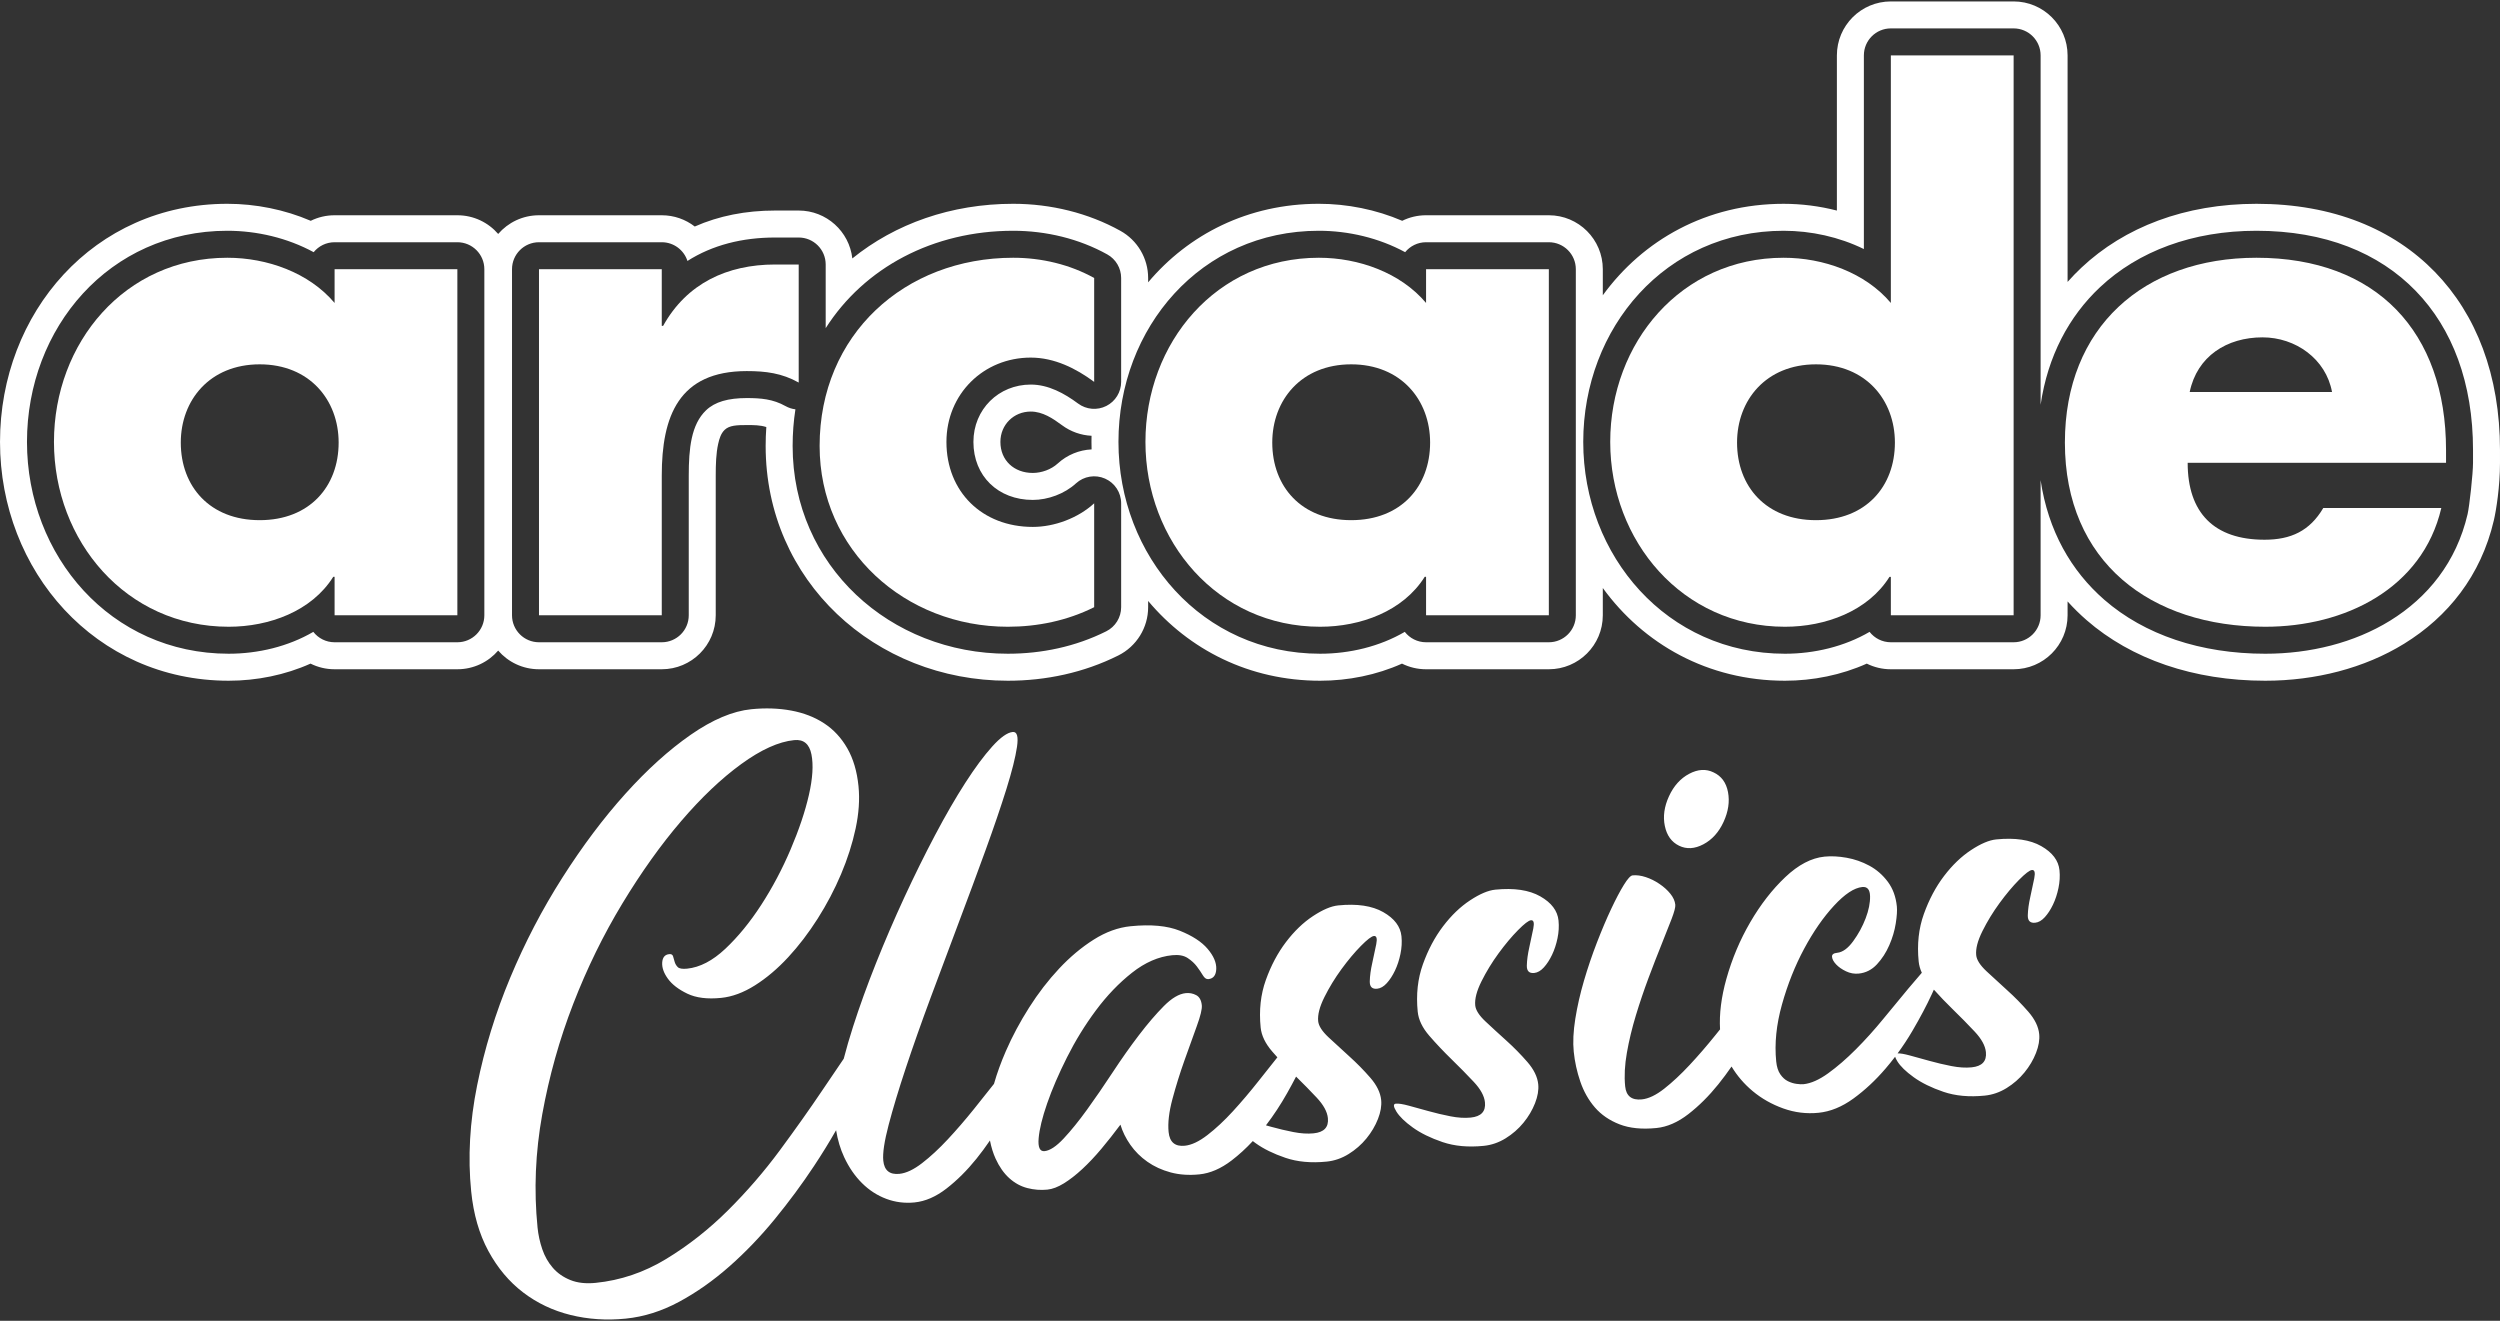 <?xml version="1.0" encoding="UTF-8" standalone="no"?><!DOCTYPE svg PUBLIC "-//W3C//DTD SVG 1.1//EN" "http://www.w3.org/Graphics/SVG/1.1/DTD/svg11.dtd"><svg width="100%" height="100%" viewBox="0 0 600 317" version="1.1" xmlns="http://www.w3.org/2000/svg" xmlns:xlink="http://www.w3.org/1999/xlink" xml:space="preserve" xmlns:serif="http://www.serif.com/" style="fill-rule:evenodd;clip-rule:evenodd;stroke-linejoin:round;stroke-miterlimit:2;"><rect x="0" y="0" width="600" height="317" fill="#333333" stroke="none"/><g id="arcade_classics_outline_alt"><g id="arcade_bold_outline"><path d="M384.674,70.861l-0,-6.248c-0,-7.153 -5.799,-12.952 -12.952,-12.952c-0,0 -29.466,0 -29.466,0c-2.056,0 -4,0.479 -5.727,1.332c-6.288,-2.707 -13.228,-4.084 -20.015,-4.084c-16.964,0 -31.263,7.341 -40.961,18.851l0,-1.042c0,-4.704 -2.55,-9.038 -6.662,-11.322c-7.719,-4.288 -16.712,-6.487 -25.718,-6.487c-14.909,0 -28.321,4.793 -38.615,13.116c-0.721,-6.468 -6.208,-11.497 -12.869,-11.497c0,0 -5.666,0 -5.666,0c-6.999,0 -13.499,1.27 -19.282,3.836c-2.189,-1.694 -4.935,-2.703 -7.917,-2.703c-0,0 -29.466,0 -29.466,0c-3.914,0 -7.423,1.737 -9.795,4.484c-2.372,-2.747 -5.881,-4.484 -9.795,-4.484c-0,0 -29.466,0 -29.466,0c-2.056,0 -4,0.479 -5.726,1.332c-6.289,-2.707 -13.228,-4.084 -20.016,-4.084c-32.032,0 -54.56,26.173 -54.56,57.151c0,30.938 22.893,57.312 54.884,57.312c6.717,0 13.546,-1.369 19.642,-4.108c1.738,0.868 3.7,1.356 5.776,1.356c0,-0 29.466,-0 29.466,-0c3.914,-0 7.423,-1.736 9.795,-4.483c2.372,2.747 5.881,4.483 9.795,4.483c-0,-0 29.466,-0 29.466,-0c7.153,-0 12.951,-5.799 12.951,-12.952l0,-33.513c0,-2.754 0.083,-5.345 0.582,-7.607c0.295,-1.335 0.679,-2.542 1.572,-3.396c1.13,-1.081 2.934,-1.14 5.294,-1.14c1.675,0 3.196,-0.003 4.693,0.475c-0.107,1.492 -0.16,3.007 -0.16,4.544c0,32.432 26.318,56.341 58.122,56.341c9.119,0 18.226,-1.917 26.515,-6.062c4.388,-2.194 7.16,-6.679 7.16,-11.585l0,-1.499c9.794,11.668 24.249,19.146 41.285,19.146c6.717,0 13.546,-1.369 19.641,-4.108c1.739,0.868 3.701,1.356 5.777,1.356c-0,-0 29.466,-0 29.466,-0c7.153,-0 12.952,-5.799 12.952,-12.952l-0,-6.55c9.744,13.428 25.206,22.254 43.712,22.254c6.718,0 13.547,-1.369 19.642,-4.108c1.739,0.868 3.701,1.356 5.777,1.356c-0,-0 29.465,-0 29.465,-0c7.154,-0 12.952,-5.799 12.952,-12.952l0,-3.328c1.431,1.593 2.957,3.092 4.571,4.497c10.732,9.34 25.654,14.535 42.866,14.535c12.012,0 23.784,-2.987 33.353,-8.891c10.451,-6.448 18.403,-16.27 21.516,-29.612c0.559,-2.397 1.472,-8.07 1.472,-13.79l0,-3.076c0,-18.025 -5.718,-32.553 -15.605,-42.724c-9.959,-10.244 -24.376,-16.37 -42.841,-16.37c-17.185,0 -31.684,5.615 -42,15.314c-1.162,1.092 -2.273,2.238 -3.332,3.435c0,-24.154 0,-54.367 0,-54.367c0,-7.153 -5.798,-12.952 -12.952,-12.952c0,0 -29.465,0 -29.465,0c-7.154,0 -12.952,5.799 -12.952,12.952l-0,37.24c-4.191,-1.078 -8.521,-1.622 -12.79,-1.622c-18.444,0 -33.737,8.678 -43.389,21.952Zm-186.509,7.899l0,-15.28c0,-3.576 -2.899,-6.476 -6.476,-6.476l-5.666,0c-7.886,0 -15.051,1.813 -21.034,5.626c-0.837,-2.607 -3.281,-4.493 -6.165,-4.493l-29.466,0c-3.577,0 -6.476,2.9 -6.476,6.476l-0,83.055c-0,3.577 2.899,6.476 6.476,6.476l29.466,-0c3.576,-0 6.476,-2.899 6.476,-6.476l-0,-33.513c-0,-6.52 0.571,-12.258 4.154,-15.684c2.128,-2.035 5.324,-2.935 9.769,-2.935c3.373,0 6.29,0.24 9.302,1.927c0.746,0.418 1.554,0.677 2.376,0.777c-0.44,2.828 -0.669,5.764 -0.669,8.791c0,28.763 23.44,49.865 51.646,49.865c8.121,0 16.236,-1.687 23.619,-5.379c2.194,-1.097 3.58,-3.339 3.58,-5.792l0,-24.932c0,-2.569 -1.517,-4.894 -3.868,-5.928c-2.351,-1.034 -5.091,-0.582 -6.984,1.154c-2.73,2.502 -6.717,3.964 -10.357,3.964c-8.318,0 -14.247,-5.716 -14.247,-13.923c0,-7.817 6.055,-13.762 13.762,-13.762c4.257,0 8.079,2.124 11.364,4.557c1.965,1.455 4.583,1.68 6.768,0.579c2.184,-1.1 3.562,-3.337 3.562,-5.783l0,-24.933c0,-2.352 -1.275,-4.519 -3.331,-5.661c-6.774,-3.763 -14.67,-5.672 -22.573,-5.672c-19.251,0 -35.755,8.86 -45.008,23.375Zm291.581,36.48c1.808,12.149 7.308,21.758 15.298,28.712c9.657,8.404 23.129,12.944 38.615,12.944c10.782,0 21.363,-2.627 29.952,-7.926c9.03,-5.572 15.92,-14.045 18.61,-25.573c0.449,-1.924 1.303,-9.788 1.303,-12.318l0,-3.076c0,-16.096 -4.943,-29.128 -13.773,-38.21c-8.864,-9.119 -21.76,-14.408 -38.197,-14.408c-15.352,0 -28.349,4.892 -37.564,13.556c-7.457,7.01 -12.524,16.529 -14.244,28.2l0,-83.85c0,-3.576 -2.899,-6.476 -6.476,-6.476l-29.465,0c-3.577,0 -6.476,2.9 -6.476,6.476l-0,46.482c-5.943,-2.915 -12.688,-4.388 -19.266,-4.388c-28.321,0 -48.085,23.286 -48.085,50.675c0,27.368 20.109,50.836 48.408,50.836c7.067,0 14.286,-1.727 20.312,-5.248c1.184,1.52 3.031,2.496 5.107,2.496l29.465,-0c3.577,-0 6.476,-2.899 6.476,-6.476l0,-32.428Zm-414.55,36.408c1.183,1.52 3.031,2.496 5.106,2.496l29.466,-0c3.577,-0 6.476,-2.899 6.476,-6.476l-0,-83.055c-0,-3.576 -2.899,-6.476 -6.476,-6.476l-29.466,0c-2.026,0 -3.834,0.931 -5.021,2.388c-6.282,-3.413 -13.599,-5.14 -20.721,-5.14c-28.32,0 -48.084,23.286 -48.084,50.675c-0,27.368 20.108,50.836 48.408,50.836c7.067,0 14.285,-1.727 20.312,-5.248Zm261.953,0c1.184,1.52 3.031,2.496 5.107,2.496l29.466,-0c3.576,-0 6.476,-2.899 6.476,-6.476l-0,-83.055c-0,-3.576 -2.9,-6.476 -6.476,-6.476l-29.466,0c-2.026,0 -3.835,0.931 -5.021,2.388c-6.282,-3.413 -13.6,-5.14 -20.721,-5.14c-28.32,0 -48.084,23.286 -48.084,50.675c-0,27.368 20.108,50.836 48.408,50.836c7.066,0 14.285,-1.727 20.311,-5.248Zm-75.178,-47.061c-2.511,-0.122 -4.981,-0.975 -7.079,-2.529c-2.199,-1.628 -4.66,-3.284 -7.509,-3.284c-4.08,0 -7.286,3.148 -7.286,7.286c0,4.434 3.277,7.447 7.771,7.447c2.099,0 4.407,-0.819 5.981,-2.262c2.278,-2.088 5.169,-3.248 8.133,-3.388c-0.02,-0.599 -0.028,-1.197 -0.028,-1.797c-0,-0.493 0.005,-0.984 0.017,-1.473Z" style="fill:#fff;"/><g><path d="M62.331,87.441c11.981,0 18.943,8.581 18.943,18.781c-0,10.523 -6.962,18.618 -18.943,18.618c-11.98,0 -18.942,-8.095 -18.942,-18.618c0,-10.2 6.962,-18.781 18.942,-18.781Zm47.437,-22.828l-29.466,0l0,8.095c-6.152,-7.285 -16.19,-10.847 -25.742,-10.847c-24.609,0 -41.608,20.4 -41.608,44.199c-0,23.799 17.323,44.36 41.932,44.36c9.714,0 19.914,-3.723 25.094,-11.98l0.324,-0l0,9.228l29.466,-0l-0,-83.055Z" style="fill:#fff;fill-rule:nonzero;"/><path d="M158.824,64.613l-29.466,0l-0,83.055l29.466,-0l-0,-33.513c-0,-14.247 4.047,-25.095 20.399,-25.095c4.533,0 8.419,0.486 12.466,2.753l0,-28.333l-5.666,0c-11.495,0 -21.209,4.533 -26.876,14.733l-0.323,0l-0,-13.6Z" style="fill:#fff;fill-rule:nonzero;"/><path d="M262.601,66.718c-5.828,-3.238 -12.628,-4.857 -19.428,-4.857c-26.066,0 -46.465,18.457 -46.465,45.17c0,25.095 20.561,43.389 45.17,43.389c7.124,0 14.247,-1.457 20.723,-4.695l0,-24.932c-3.885,3.561 -9.552,5.666 -14.733,5.666c-12.142,0 -20.723,-8.419 -20.723,-20.399c0,-11.495 8.905,-20.238 20.238,-20.238c5.666,0 10.847,2.591 15.218,5.829l0,-24.933Z" style="fill:#fff;fill-rule:nonzero;"/><path d="M324.285,87.441c11.981,0 18.942,8.581 18.942,18.781c0,10.523 -6.961,18.618 -18.942,18.618c-11.981,0 -18.942,-8.095 -18.942,-18.618c-0,-10.2 6.961,-18.781 18.942,-18.781Zm47.437,-22.828l-29.466,0l-0,8.095c-6.152,-7.285 -16.19,-10.847 -25.742,-10.847c-24.609,0 -41.608,20.4 -41.608,44.199c-0,23.799 17.323,44.36 41.932,44.36c9.714,0 19.913,-3.723 25.094,-11.98l0.324,-0l-0,9.228l29.466,-0l-0,-83.055Z" style="fill:#fff;fill-rule:nonzero;"/><path d="M453.805,147.668l29.465,-0l0,-134.377l-29.465,0l-0,59.417c-6.153,-7.285 -16.19,-10.847 -25.742,-10.847c-24.609,0 -41.609,20.4 -41.609,44.199c0,23.799 17.324,44.36 41.932,44.36c9.714,0 19.914,-3.723 25.095,-11.98l0.324,-0l-0,9.228Zm-17.971,-60.227c11.98,0 18.942,8.581 18.942,18.781c0,10.523 -6.962,18.618 -18.942,18.618c-11.981,0 -18.942,-8.095 -18.942,-18.618c-0,-10.2 6.961,-18.781 18.942,-18.781Z" style="fill:#fff;fill-rule:nonzero;"/><path d="M525.526,94.079c1.781,-8.58 8.905,-13.114 17.485,-13.114c7.933,0 15.219,5.181 16.676,13.114l-34.161,0Zm61.522,13.924c0,-28.333 -16.676,-46.142 -45.494,-46.142c-27.037,0 -45.979,16.676 -45.979,44.361c-0,28.656 20.561,44.198 48.084,44.198c9.552,0 18.942,-2.266 26.551,-6.961c7.61,-4.696 13.438,-11.819 15.705,-21.533l-28.333,-0c-3.238,5.505 -7.771,7.609 -14.085,7.609c-12.142,0 -18.457,-6.476 -18.457,-18.456l62.008,-0l0,-3.076Z" style="fill:#fff;fill-rule:nonzero;"/></g></g><path id="playlist_classics" d="M202.5,254.078c0.624,-2.422 1.366,-4.975 2.226,-7.658c1.554,-4.848 3.391,-9.93 5.51,-15.243c2.12,-5.313 4.387,-10.58 6.801,-15.801c2.415,-5.22 4.874,-10.201 7.377,-14.94c2.504,-4.74 4.921,-8.92 7.251,-12.541c2.33,-3.621 4.487,-6.53 6.47,-8.729c1.983,-2.198 3.621,-3.362 4.913,-3.492c1.051,-0.105 1.395,1.085 1.032,3.569c-0.363,2.485 -1.209,5.855 -2.537,10.11c-1.328,4.254 -2.999,9.155 -5.013,14.703c-2.015,5.548 -4.15,11.312 -6.407,17.292c-2.257,5.98 -4.509,12 -6.758,18.061c-2.249,6.061 -4.235,11.688 -5.959,16.88c-1.723,5.192 -3.102,9.757 -4.135,13.697c-1.033,3.939 -1.46,6.798 -1.282,8.575c0.235,2.344 1.524,3.398 3.867,3.163c1.616,-0.162 3.428,-1.017 5.436,-2.565c2.007,-1.548 4.061,-3.448 6.161,-5.699c2.1,-2.251 4.184,-4.663 6.252,-7.237c1.734,-2.158 3.351,-4.19 4.852,-6.095c0.73,-2.563 1.685,-5.196 2.865,-7.901c1.526,-3.499 3.382,-6.97 5.566,-10.413c2.185,-3.442 4.586,-6.56 7.203,-9.353c2.617,-2.792 5.384,-5.11 8.301,-6.953c2.916,-1.843 5.869,-2.915 8.859,-3.214c4.848,-0.487 8.781,-0.126 11.799,1.081c3.019,1.207 5.245,2.657 6.68,4.349c1.435,1.693 2.126,3.296 2.074,4.811c-0.052,1.516 -0.684,2.334 -1.896,2.455c-0.485,0.049 -0.923,-0.254 -1.315,-0.908c-0.393,-0.655 -0.871,-1.362 -1.437,-2.121c-0.566,-0.759 -1.308,-1.44 -2.225,-2.042c-0.917,-0.601 -2.144,-0.825 -3.679,-0.671c-3.313,0.332 -6.538,1.737 -9.677,4.214c-3.138,2.478 -6.02,5.481 -8.645,9.008c-2.625,3.528 -4.941,7.29 -6.948,11.287c-2.007,3.996 -3.596,7.685 -4.766,11.067c-1.171,3.382 -1.851,6.164 -2.04,8.345c-0.189,2.182 0.282,3.216 1.413,3.103c1.293,-0.13 2.824,-1.14 4.593,-3.032c1.769,-1.891 3.639,-4.2 5.609,-6.928c1.971,-2.728 4.019,-5.708 6.143,-8.941c2.124,-3.232 4.232,-6.219 6.324,-8.958c2.092,-2.74 4.083,-5.062 5.974,-6.965c1.89,-1.904 3.643,-2.937 5.259,-3.099c0.889,-0.089 1.721,0.073 2.497,0.484c0.776,0.412 1.224,1.224 1.346,2.436c0.089,0.889 -0.314,2.562 -1.211,5.018c-0.896,2.457 -1.885,5.209 -2.967,8.255c-1.082,3.047 -2.038,6.122 -2.87,9.225c-0.831,3.103 -1.137,5.745 -0.919,7.927c0.244,2.424 1.537,3.518 3.88,3.283c1.616,-0.162 3.428,-1.017 5.435,-2.565c2.008,-1.548 4.041,-3.445 6.101,-5.692c2.06,-2.247 4.122,-4.678 6.186,-7.292c1.584,-2.008 3.085,-3.899 4.501,-5.673c-0.418,-0.461 -0.828,-0.924 -1.231,-1.388c-1.661,-1.915 -2.589,-3.842 -2.783,-5.781c-0.413,-4.121 0.002,-7.917 1.245,-11.387c1.243,-3.471 2.857,-6.51 4.84,-9.116c1.982,-2.607 4.141,-4.68 6.476,-6.22c2.335,-1.54 4.351,-2.395 6.047,-2.565c4.525,-0.454 8.129,0.082 10.812,1.609c2.683,1.526 4.143,3.461 4.378,5.804c0.137,1.374 0.055,2.79 -0.248,4.248c-0.302,1.459 -0.74,2.788 -1.314,3.988c-0.573,1.201 -1.227,2.205 -1.962,3.013c-0.735,0.808 -1.507,1.253 -2.315,1.334c-1.212,0.121 -1.802,-0.472 -1.77,-1.781c0.032,-1.309 0.231,-2.778 0.599,-4.406c0.367,-1.629 0.686,-3.13 0.956,-4.503c0.27,-1.374 0.082,-2.029 -0.564,-1.964c-0.566,0.057 -1.608,0.855 -3.127,2.395c-1.518,1.54 -3.067,3.389 -4.646,5.546c-1.579,2.158 -2.946,4.397 -4.101,6.716c-1.155,2.32 -1.655,4.247 -1.501,5.782c0.113,1.131 0.936,2.416 2.467,3.854c1.532,1.438 3.195,2.964 4.989,4.58c1.794,1.615 3.476,3.324 5.044,5.125c1.568,1.802 2.441,3.591 2.619,5.369c0.138,1.374 -0.118,2.889 -0.768,4.545c-0.65,1.657 -1.575,3.219 -2.774,4.686c-1.2,1.467 -2.626,2.711 -4.278,3.734c-1.652,1.023 -3.407,1.627 -5.266,1.814c-3.716,0.372 -7.011,0.07 -9.884,-0.907c-2.873,-0.977 -5.255,-2.145 -7.146,-3.506c-0.24,-0.173 -0.471,-0.345 -0.693,-0.515c-1.615,1.741 -3.306,3.289 -5.075,4.643c-2.577,1.973 -5.159,3.088 -7.744,3.348c-2.505,0.251 -4.806,0.094 -6.903,-0.471c-2.097,-0.565 -3.958,-1.419 -5.582,-2.562c-1.625,-1.143 -2.985,-2.496 -4.08,-4.059c-1.095,-1.563 -1.89,-3.177 -2.383,-4.842c-1.51,2.029 -3.031,3.957 -4.562,5.783c-1.53,1.827 -3.061,3.449 -4.592,4.868c-1.531,1.418 -3.007,2.566 -4.429,3.443c-1.422,0.877 -2.739,1.377 -3.951,1.498c-1.616,0.162 -3.22,0.038 -4.812,-0.374c-1.592,-0.412 -3.038,-1.205 -4.34,-2.38c-1.301,-1.176 -2.396,-2.739 -3.285,-4.69c-0.577,-1.265 -1.026,-2.714 -1.348,-4.347c-1.023,1.506 -2.103,2.965 -3.24,4.379c-2.25,2.796 -4.643,5.178 -7.179,7.147c-2.537,1.968 -5.098,3.082 -7.684,3.341c-2.343,0.235 -4.595,-0.049 -6.757,-0.853c-2.162,-0.803 -4.104,-2.057 -5.825,-3.761c-1.722,-1.705 -3.155,-3.785 -4.299,-6.241c-0.914,-1.963 -1.561,-4.123 -1.942,-6.478c-1.604,2.817 -3.375,5.688 -5.311,8.613c-2.835,4.283 -5.961,8.514 -9.378,12.693c-3.416,4.178 -7.056,7.971 -10.917,11.378c-3.861,3.407 -7.883,6.238 -12.063,8.494c-4.181,2.255 -8.453,3.602 -12.817,4.04c-4.605,0.462 -9.021,0.17 -13.248,-0.875c-4.226,-1.045 -8.018,-2.848 -11.376,-5.409c-3.358,-2.56 -6.139,-5.872 -8.342,-9.936c-2.203,-4.064 -3.58,-8.843 -4.131,-14.338c-0.818,-8.16 -0.342,-16.635 1.429,-25.423c1.771,-8.787 4.417,-17.398 7.938,-25.83c3.52,-8.433 7.695,-16.442 12.525,-24.027c4.83,-7.585 9.87,-14.293 15.121,-20.124c5.25,-5.831 10.489,-10.56 15.716,-14.185c5.227,-3.626 10.062,-5.662 14.506,-6.107c3.394,-0.341 6.588,-0.232 9.582,0.324c2.994,0.557 5.626,1.578 7.897,3.064c2.271,1.487 4.124,3.484 5.559,5.992c1.435,2.509 2.331,5.541 2.687,9.096c0.316,3.151 0.085,6.541 -0.694,10.169c-0.778,3.629 -1.943,7.275 -3.493,10.94c-1.551,3.665 -3.418,7.219 -5.603,10.662c-2.185,3.442 -4.547,6.536 -7.088,9.28c-2.54,2.744 -5.192,4.989 -7.955,6.735c-2.763,1.746 -5.478,2.753 -8.144,3.02c-3.313,0.333 -6.02,-0.008 -8.121,-1.022c-2.101,-1.013 -3.649,-2.204 -4.643,-3.574c-0.994,-1.369 -1.451,-2.67 -1.371,-3.902c0.081,-1.232 0.646,-1.901 1.696,-2.007c0.485,-0.048 0.788,0.125 0.91,0.521c0.121,0.396 0.246,0.833 0.376,1.309c0.129,0.477 0.376,0.901 0.739,1.273c0.364,0.371 1.112,0.5 2.243,0.387c3.07,-0.308 6.134,-1.901 9.192,-4.778c3.057,-2.878 5.929,-6.389 8.614,-10.535c2.686,-4.146 5.036,-8.585 7.051,-13.317c2.014,-4.731 3.476,-9.081 4.384,-13.049c0.907,-3.967 1.113,-7.212 0.615,-9.732c-0.498,-2.521 -1.878,-3.668 -4.14,-3.441c-3.717,0.372 -7.953,2.286 -12.707,5.742c-4.754,3.456 -9.561,8.019 -14.419,13.688c-4.859,5.67 -9.564,12.263 -14.115,19.779c-4.551,7.516 -8.48,15.541 -11.786,24.074c-3.307,8.534 -5.787,17.373 -7.441,26.516c-1.654,9.143 -2.031,18.199 -1.131,27.168c0.178,1.778 0.556,3.515 1.135,5.212c0.578,1.696 1.421,3.183 2.528,4.459c1.107,1.277 2.512,2.258 4.213,2.944c1.701,0.687 3.723,0.912 6.066,0.677c5.979,-0.599 11.623,-2.512 16.931,-5.737c5.308,-3.226 10.244,-7.108 14.808,-11.646c4.564,-4.539 8.732,-9.364 12.504,-14.476c3.772,-5.112 7.132,-9.856 10.08,-14.232c1.952,-2.898 3.696,-5.472 5.23,-7.719Zm108.559,4.305c1.756,1.721 3.402,3.399 4.937,5.035c1.645,1.753 2.544,3.397 2.698,4.932c0.219,2.181 -0.924,3.398 -3.429,3.649c-1.454,0.146 -3.076,0.043 -4.866,-0.308c-1.79,-0.351 -3.546,-0.766 -5.267,-1.247c-0.444,-0.124 -0.879,-0.244 -1.304,-0.362c1.857,-2.43 3.551,-5.007 5.083,-7.729c0.771,-1.37 1.487,-2.693 2.148,-3.97Zm47.799,-44.865c4.525,-0.454 8.129,0.082 10.812,1.608c2.683,1.527 4.142,3.462 4.377,5.805c0.138,1.374 0.055,2.79 -0.247,4.248c-0.303,1.459 -0.741,2.788 -1.314,3.988c-0.573,1.2 -1.228,2.204 -1.963,3.013c-0.735,0.808 -1.506,1.253 -2.314,1.334c-1.212,0.121 -1.802,-0.473 -1.771,-1.782c0.032,-1.309 0.232,-2.777 0.599,-4.406c0.367,-1.628 0.686,-3.129 0.956,-4.503c0.271,-1.373 0.083,-2.028 -0.564,-1.963c-0.565,0.057 -1.607,0.855 -3.126,2.395c-1.519,1.54 -3.068,3.388 -4.647,5.546c-1.579,2.158 -2.946,4.397 -4.101,6.716c-1.154,2.319 -1.655,4.247 -1.501,5.782c0.114,1.131 0.936,2.416 2.468,3.854c1.531,1.437 3.194,2.964 4.989,4.58c1.794,1.615 3.475,3.324 5.043,5.125c1.568,1.802 2.441,3.591 2.62,5.369c0.137,1.373 -0.119,2.889 -0.769,4.545c-0.65,1.657 -1.574,3.219 -2.774,4.686c-1.199,1.466 -2.625,2.711 -4.277,3.734c-1.652,1.022 -3.408,1.627 -5.266,1.813c-3.717,0.373 -7.012,0.071 -9.885,-0.906c-2.872,-0.977 -5.254,-2.146 -7.146,-3.507c-1.891,-1.361 -3.202,-2.637 -3.934,-3.829c-0.731,-1.191 -0.774,-1.819 -0.128,-1.884c0.647,-0.065 1.683,0.096 3.109,0.484c1.427,0.387 3,0.821 4.722,1.301c1.721,0.481 3.477,0.896 5.266,1.247c1.79,0.351 3.412,0.454 4.867,0.308c2.505,-0.251 3.648,-1.468 3.429,-3.649c-0.154,-1.536 -1.053,-3.18 -2.698,-4.933c-1.645,-1.753 -3.417,-3.554 -5.317,-5.404c-1.899,-1.85 -3.679,-3.732 -5.34,-5.646c-1.661,-1.915 -2.589,-3.842 -2.784,-5.781c-0.413,-4.121 0.002,-7.917 1.246,-11.388c1.243,-3.47 2.856,-6.509 4.839,-9.116c1.983,-2.606 4.142,-4.679 6.477,-6.219c2.334,-1.54 4.35,-2.395 6.047,-2.565Zm102.378,19.944c-0.413,-0.902 -0.664,-1.806 -0.755,-2.714c-0.414,-4.121 0.002,-7.917 1.245,-11.387c1.243,-3.471 2.856,-6.51 4.839,-9.116c1.983,-2.607 4.142,-4.68 6.477,-6.22c2.335,-1.54 4.351,-2.395 6.047,-2.565c4.525,-0.454 8.129,0.082 10.812,1.609c2.683,1.526 4.142,3.461 4.377,5.804c0.138,1.374 0.056,2.79 -0.247,4.248c-0.302,1.459 -0.74,2.788 -1.314,3.988c-0.573,1.2 -1.227,2.205 -1.962,3.013c-0.735,0.808 -1.507,1.253 -2.315,1.334c-1.212,0.121 -1.802,-0.472 -1.77,-1.781c0.032,-1.309 0.231,-2.778 0.599,-4.406c0.367,-1.629 0.686,-3.13 0.956,-4.503c0.27,-1.374 0.082,-2.029 -0.564,-1.964c-0.566,0.057 -1.608,0.855 -3.127,2.395c-1.518,1.54 -3.067,3.388 -4.646,5.546c-1.579,2.158 -2.946,4.397 -4.101,6.716c-1.155,2.32 -1.655,4.247 -1.501,5.782c0.113,1.131 0.936,2.416 2.467,3.854c1.532,1.438 3.195,2.964 4.989,4.58c1.794,1.615 3.475,3.324 5.044,5.125c1.568,1.802 2.441,3.591 2.619,5.369c0.138,1.374 -0.118,2.889 -0.768,4.545c-0.65,1.657 -1.575,3.219 -2.774,4.686c-1.2,1.467 -2.626,2.711 -4.278,3.734c-1.652,1.023 -3.407,1.627 -5.266,1.814c-3.717,0.372 -7.011,0.07 -9.884,-0.907c-2.873,-0.977 -5.255,-2.146 -7.146,-3.507c-1.891,-1.361 -3.203,-2.637 -3.934,-3.828c-0.271,-0.441 -0.447,-0.804 -0.529,-1.09c-0.736,0.968 -1.501,1.916 -2.295,2.842c-2.411,2.812 -4.986,5.213 -7.725,7.202c-2.738,1.988 -5.522,3.124 -8.35,3.408c-2.909,0.291 -5.739,-0.057 -8.49,-1.046c-2.752,-0.989 -5.197,-2.376 -7.334,-4.162c-2.027,-1.692 -3.714,-3.657 -5.062,-5.893c-1.011,1.469 -2.071,2.892 -3.181,4.272c-2.249,2.796 -4.642,5.178 -7.179,7.147c-2.537,1.968 -5.098,3.082 -7.684,3.341c-3.474,0.349 -6.421,0.052 -8.842,-0.888c-2.42,-0.941 -4.392,-2.294 -5.916,-4.059c-1.523,-1.765 -2.689,-3.831 -3.498,-6.198c-0.809,-2.368 -1.335,-4.763 -1.578,-7.187c-0.227,-2.263 -0.102,-4.887 0.374,-7.873c0.476,-2.986 1.17,-6.034 2.082,-9.145c0.912,-3.111 1.951,-6.174 3.118,-9.188c1.167,-3.015 2.305,-5.7 3.416,-8.055c1.11,-2.356 2.122,-4.274 3.034,-5.752c0.913,-1.479 1.612,-2.243 2.097,-2.292c0.969,-0.097 2.024,0.042 3.163,0.417c1.14,0.376 2.235,0.919 3.285,1.63c1.051,0.71 1.926,1.5 2.625,2.368c0.699,0.869 1.093,1.748 1.182,2.636c0.057,0.566 -0.237,1.697 -0.883,3.394c-0.646,1.697 -1.46,3.758 -2.441,6.182c-0.981,2.425 -2.019,5.1 -3.113,8.025c-1.094,2.925 -2.101,5.903 -3.021,8.934c-0.92,3.03 -1.641,6.02 -2.161,8.969c-0.52,2.95 -0.659,5.637 -0.416,8.061c0.235,2.343 1.565,3.393 3.989,3.15c1.616,-0.162 3.407,-1.015 5.374,-2.559c1.967,-1.544 4.001,-3.441 6.101,-5.692c2.101,-2.251 4.185,-4.664 6.252,-7.238l1.058,-1.317c-0.21,-3.713 0.295,-7.747 1.514,-12.101c1.352,-4.829 3.264,-9.366 5.735,-13.613c2.472,-4.247 5.273,-7.854 8.403,-10.82c3.13,-2.966 6.271,-4.608 9.422,-4.924c1.616,-0.162 3.38,-0.073 5.291,0.266c1.911,0.338 3.729,0.972 5.454,1.901c1.726,0.929 3.201,2.209 4.426,3.841c1.224,1.632 1.954,3.619 2.189,5.962c0.097,0.97 0.009,2.326 -0.266,4.067c-0.274,1.741 -0.792,3.487 -1.556,5.236c-0.763,1.75 -1.752,3.278 -2.968,4.583c-1.215,1.305 -2.672,2.043 -4.369,2.213c-1.05,0.105 -2.068,-0.078 -3.054,-0.551c-0.986,-0.472 -1.776,-1.025 -2.37,-1.659c-0.594,-0.635 -0.92,-1.234 -0.976,-1.8c-0.057,-0.566 0.359,-0.893 1.248,-0.982c1.293,-0.13 2.567,-1.053 3.823,-2.771c1.256,-1.717 2.255,-3.552 2.998,-5.503c0.743,-1.952 1.096,-3.722 1.059,-5.309c-0.036,-1.588 -0.661,-2.321 -1.873,-2.2c-1.939,0.195 -4.197,1.686 -6.774,4.475c-2.577,2.788 -4.966,6.231 -7.166,10.328c-2.201,4.098 -3.977,8.561 -5.329,13.389c-1.352,4.828 -1.814,9.384 -1.384,13.666c0.129,1.293 0.457,2.321 0.982,3.085c0.526,0.763 1.132,1.314 1.819,1.653c0.687,0.34 1.382,0.556 2.085,0.648c0.703,0.093 1.256,0.119 1.66,0.079c1.778,-0.179 3.751,-1.05 5.92,-2.614c2.17,-1.564 4.385,-3.48 6.647,-5.747c2.262,-2.267 4.465,-4.712 6.609,-7.335c2.145,-2.622 4.146,-5.047 6.004,-7.274c1.174,-1.407 2.249,-2.666 3.226,-3.777Zm2.894,4.049c1.41,1.577 2.901,3.132 4.475,4.664c1.899,1.85 3.671,3.652 5.316,5.404c1.645,1.753 2.544,3.398 2.698,4.933c0.219,2.181 -0.924,3.398 -3.429,3.649c-1.454,0.146 -3.076,0.043 -4.866,-0.308c-1.79,-0.351 -3.546,-0.766 -5.267,-1.247c-1.721,-0.48 -3.295,-0.914 -4.721,-1.301c-1.286,-0.349 -2.255,-0.515 -2.907,-0.497c1.27,-1.727 2.45,-3.521 3.541,-5.382c1.882,-3.208 3.443,-6.16 4.682,-8.855c0.167,-0.362 0.326,-0.715 0.478,-1.06Zm-61.157,-34.539c-1.802,-0.88 -2.939,-2.459 -3.413,-4.738c-0.473,-2.278 -0.141,-4.658 0.998,-7.139c1.139,-2.481 2.754,-4.275 4.847,-5.383c2.092,-1.108 4.039,-1.221 5.842,-0.341c1.883,0.872 3.041,2.45 3.474,4.732c0.432,2.283 0.08,4.664 -1.059,7.145c-1.139,2.481 -2.754,4.276 -4.847,5.383c-2.092,1.108 -4.039,1.222 -5.842,0.341Z" style="fill:#fff;"/></g></svg>